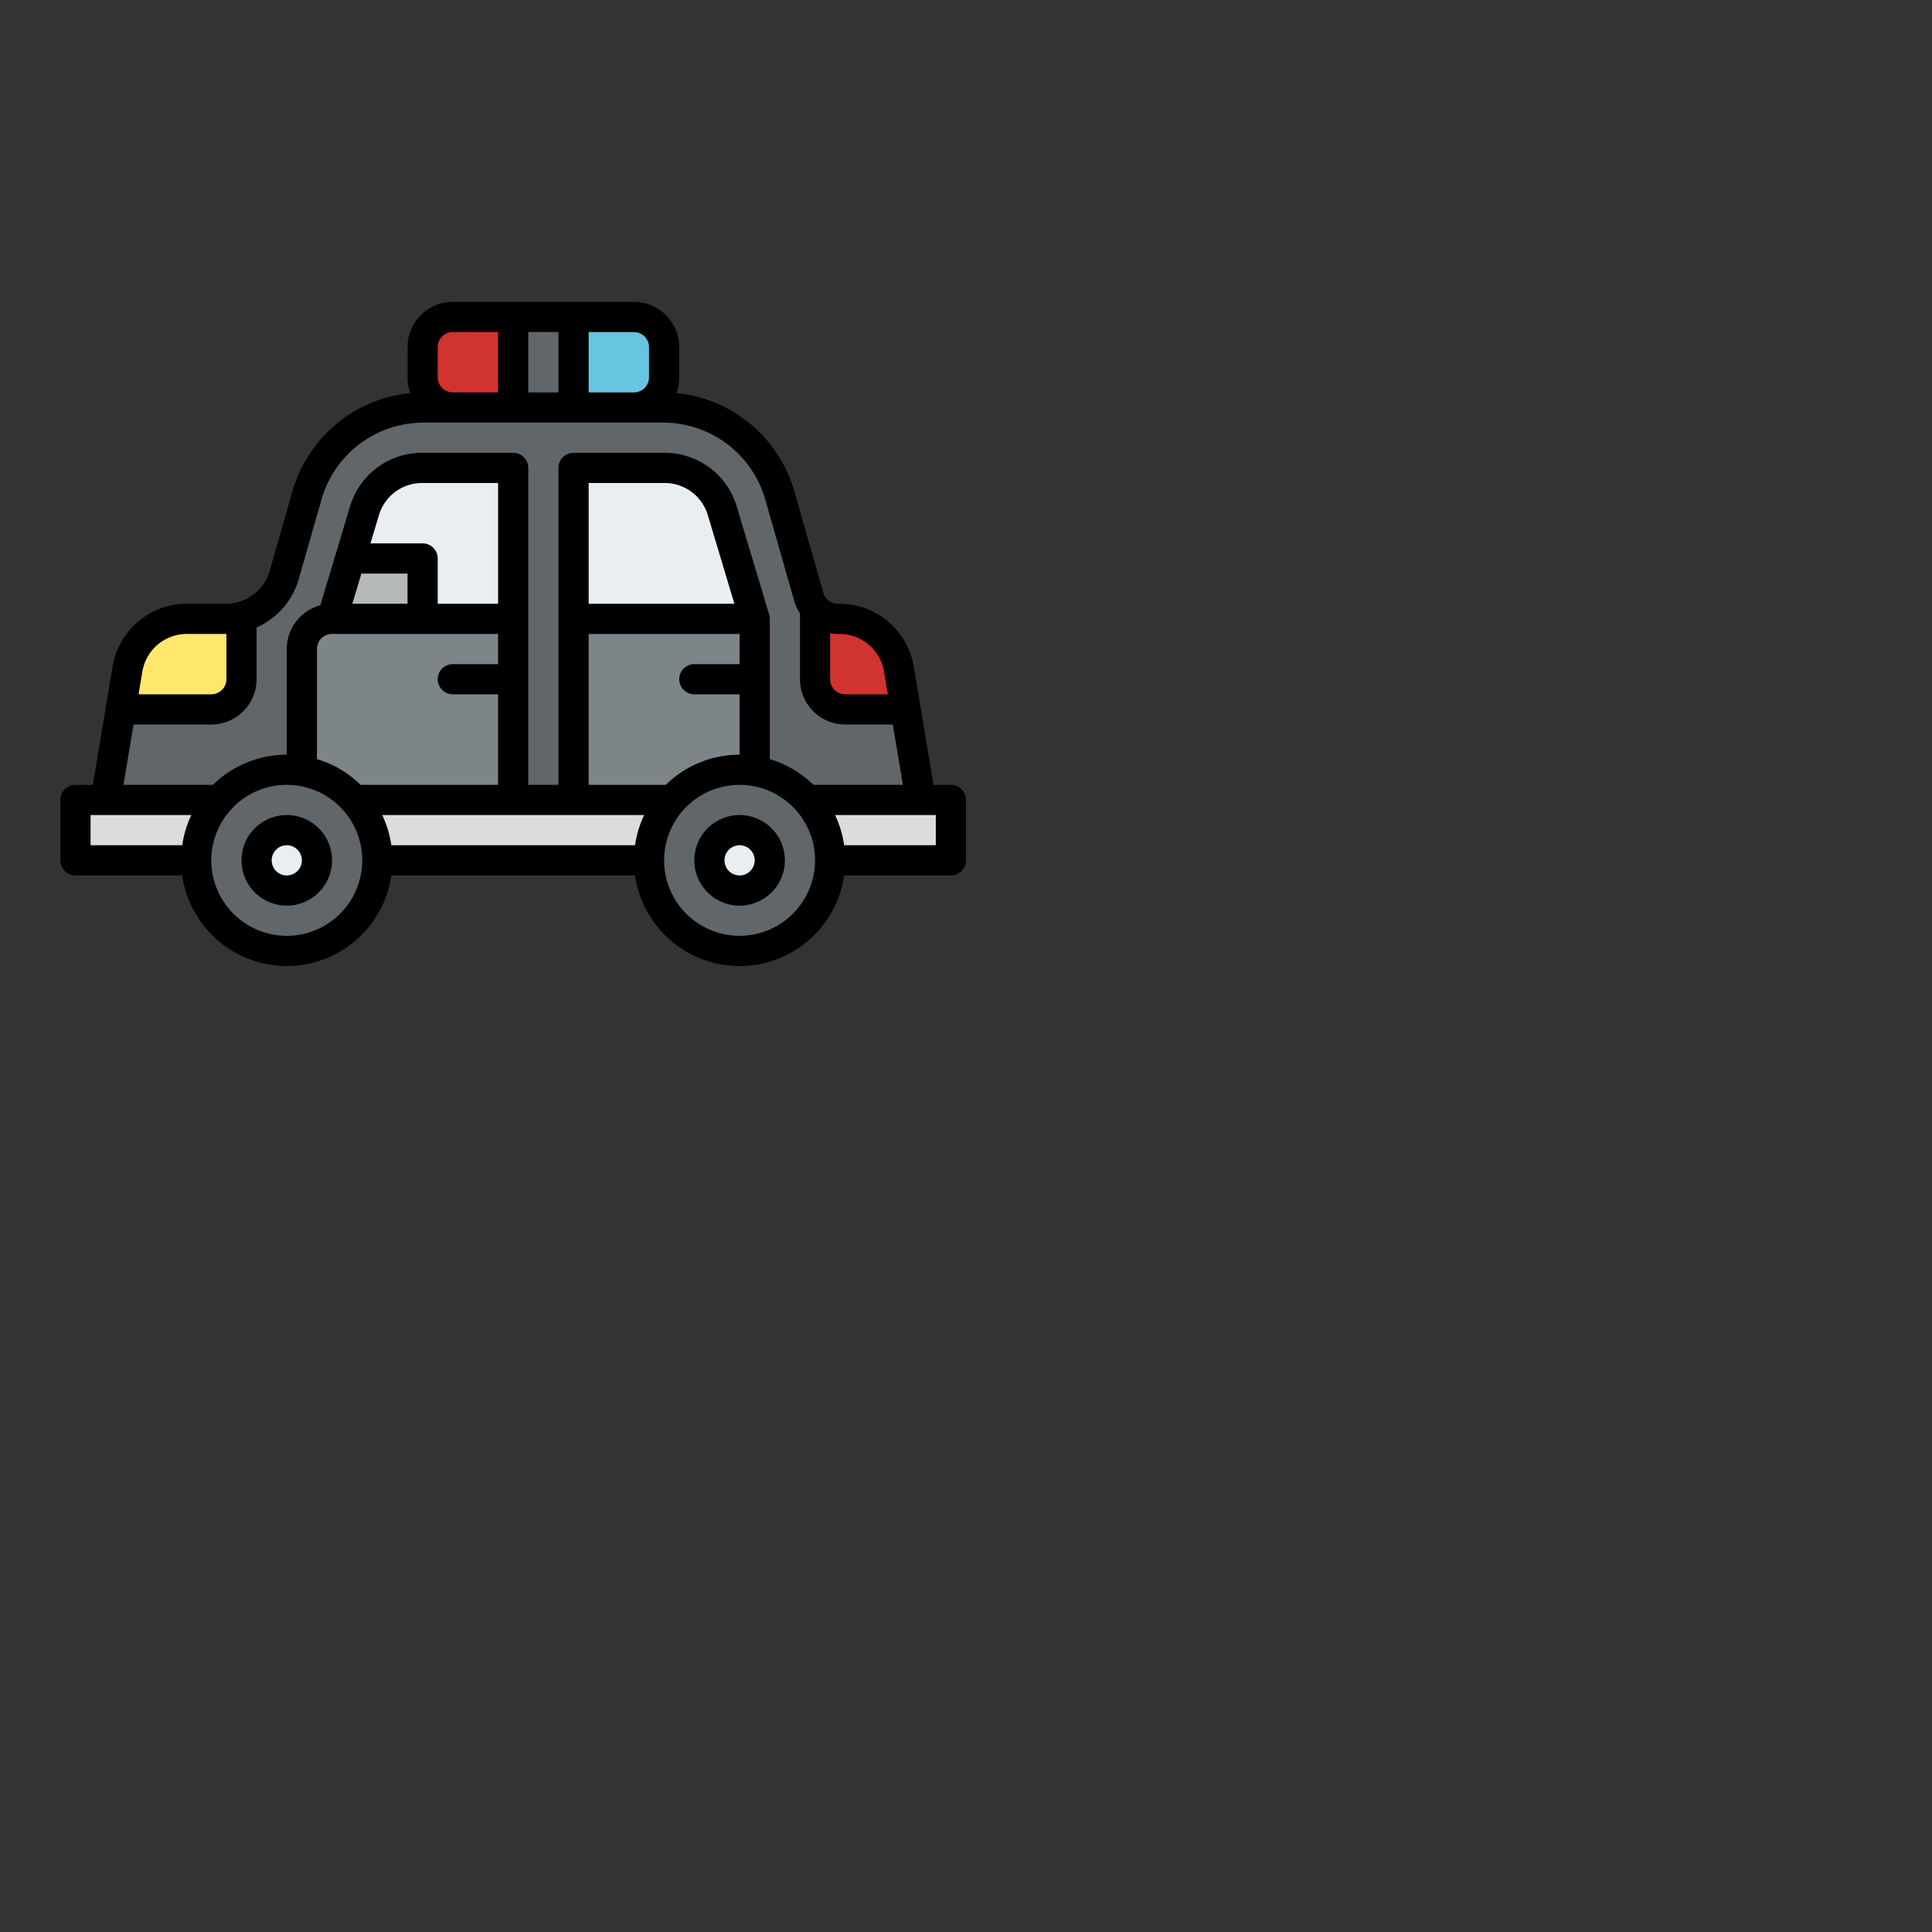 <?xml version="1.0" encoding="UTF-8" standalone="no"?>
<svg
   xmlns:dc="http://purl.org/dc/elements/1.1/"
   xmlns:cc="http://creativecommons.org/ns#"
   xmlns:rdf="http://www.w3.org/1999/02/22-rdf-syntax-ns#"
   xmlns:svg="http://www.w3.org/2000/svg"
   xmlns="http://www.w3.org/2000/svg"
   xmlns:sodipodi="http://sodipodi.sourceforge.net/DTD/sodipodi-0.dtd"
   xmlns:inkscape="http://www.inkscape.org/namespaces/inkscape"
   inkscape:version="1.0 (6e3e5246a0, 2020-05-07)"
   sodipodi:docname="carro2.svg"
   version="1.1"
   width="512"
   viewBox="0 0 512 512"
   height="512"
   id="Filled">
  <rect x="0" y="0" width="512" height="512" fill="#333333" stroke="none"/>
  <defs
     id="defs45" />
  <sodipodi:namedview
     inkscape:current-layer="Filled"
     inkscape:window-maximized="1"
     inkscape:window-y="27"
     inkscape:window-x="72"
     inkscape:cy="256"
     inkscape:cx="256"
     inkscape:zoom="1.0898438"
     showgrid="false"
     id="namedview43"
     inkscape:window-height="704"
     inkscape:window-width="1294"
     inkscape:pageshadow="2"
     inkscape:pageopacity="0"
     guidetolerance="10"
     gridtolerance="10"
     objecttolerance="10"
     borderopacity="1"
     bordercolor="#666666"
     pagecolor="#ffffff" />
  <g
     transform="matrix(0.5,0,0,0.5,8,40)"
     id="g69">
    <path
       d="M 428.068,248 A 16,16 0 0 1 412.684,236.4 L 397.26,182.42 A 64,64 0 0 0 335.72,136 H 208.28 a 64,64 0 0 0 -61.54,46.42 l -12.108,42.372 A 32,32 0 0 1 103.863,248 H 83.11 A 32.015,32.015 0 0 0 51.54,274.74 L 48,296 40,344 h 432 l -8,-48 -3.54,-21.26 A 32.015,32.015 0 0 0 428.89,248 Z"
       fill="#606669"
       id="path2" />
    <path
       d="m 24,344 h 464 v 32 H 24 Z"
       fill="#dadcde"
       id="path4" />
    <circle
       cx="136"
       cy="376"
       fill="#606669"
       r="48"
       id="circle6" />
    <circle
       cx="136"
       cy="376"
       fill="#e9eef2"
       r="16"
       id="circle8" />
    <circle
       cx="376"
       cy="376"
       fill="#606669"
       r="48"
       id="circle10" />
    <g
       fill="#e9eef2"
       id="g18">
      <circle
         cx="376"
         cy="376"
         r="16"
         id="circle12" />
      <path
         d="m 256,248 h -96 l 17.158,-57.195 A 32,32 0 0 1 207.809,168 H 256 Z"
         id="path14" />
      <path
         d="m 288,248 h 96 L 366.842,190.805 A 32,32 0 0 0 336.191,168 H 288 Z"
         id="path16" />
    </g>
    <rect
       fill="#d13330"
       height="48"
       rx="16"
       width="128"
       x="208"
       y="88"
       id="rect20" />
    <path
       d="m 336,104 v 16 a 16,16 0 0 1 -16,16 H 288 V 88 h 32 a 16,16 0 0 1 16,16 z"
       fill="#67c5e0"
       id="path22" />
    <path
       d="m 256,88 h 32 v 48 h -32 z"
       fill="#606669"
       id="path24" />
    <path
       d="m 256,248 v 96 H 171.77 A 47.806,47.806 0 0 0 144,328.67 V 264 a 16,16 0 0 1 16,-16 z"
       fill="#7e8589"
       id="path26" />
    <path
       d="M 169.6,216 H 208 v 32 h -48"
       fill="#b6b9ba"
       id="path28" />
    <path
       d="m 384,248 v 80.67 A 48,48 0 0 0 340.23,344 H 288 v -96 z"
       fill="#7e8589"
       id="path30" />
    <path
       d="m 464,296 h -32 a 16,16 0 0 1 -16,-16 v -37.49 a 16.027,16.027 0 0 0 12.07,5.49 h 0.82 a 32.015,32.015 0 0 1 31.57,26.74 z"
       fill="#d13330"
       id="path32" />
    <path
       d="M 103.86,248 H 83.11 A 32.015,32.015 0 0 0 51.54,274.74 L 48,296 h 48 a 16,16 0 0 0 16,-16 v -33.06 a 31.386,31.386 0 0 1 -8.14,1.06 z"
       fill="#ffe76c"
       id="path34" />
    <path
       d="m 488,336 h -9.223 L 468.351,273.421 A 39.894,39.894 0 0 0 428.89,240 h -0.822 a 8.036,8.036 0 0 1 -7.692,-5.8 L 404.952,180.225 A 72.342,72.342 0 0 0 342.505,128.338 23.892,23.892 0 0 0 344,120 V 104 A 24.027,24.027 0 0 0 320,80 h -96 a 24.027,24.027 0 0 0 -24,24 v 16 a 23.892,23.892 0 0 0 1.5,8.336 72.342,72.342 0 0 0 -62.447,51.886 L 126.94,222.594 A 24.1,24.1 0 0 1 103.863,240 H 83.11 A 39.893,39.893 0 0 0 43.649,273.426 L 33.223,336 H 24 a 8,8 0 0 0 -8,8 v 32 a 8,8 0 0 0 8,8 h 56.581 a 55.992,55.992 0 0 0 110.838,0 h 129.162 a 55.992,55.992 0 0 0 110.838,0 H 488 a 8,8 0 0 0 8,-8 v -32 a 8,8 0 0 0 -8,-8 z m -64,-80.356 a 23.74,23.74 0 0 0 4.068,0.356 h 0.822 a 23.941,23.941 0 0 1 23.679,20.055 L 454.559,288 H 432 a 8.009,8.009 0 0 1 -8,-8 z M 296,96 h 24 a 8.009,8.009 0 0 1 8,8 v 16 a 8.009,8.009 0 0 1 -8,8 h -24 z m -32,0 h 16 v 32 h -16 z m -48,8 a 8.009,8.009 0 0 1 8,-8 h 24 v 32 h -24 a 8.009,8.009 0 0 1 -8,-8 z M 59.431,276.06 A 23.941,23.941 0 0 1 83.11,256 H 103.863 104 v 24 a 8.009,8.009 0 0 1 -8,8 H 57.441 Z M 80.581,368 H 32 v -16 h 53.414 a 55.52,55.52 0 0 0 -4.833,16 z M 136,416 a 40,40 0 1 1 40,-40 40.045,40.045 0 0 1 -40,40 z m 39.138,-80 A 56.025,56.025 0 0 0 152,322.341 V 264 a 8.009,8.009 0 0 1 8,-8 h 88 v 16 h -24 a 8,8 0 0 0 0,16 h 24 v 48 z M 208,208 h -27.648 l 4.469,-14.9 A 23.851,23.851 0 0 1 207.809,176 H 248 v 64 h -32 v -24 a 8,8 0 0 0 -8,-8 z m -8,16 v 16 h -29.248 l 4.8,-16 z M 320.581,368 H 191.419 a 55.52,55.52 0 0 0 -4.833,-16 h 138.828 a 55.52,55.52 0 0 0 -4.833,16 z M 296,336 v -80 h 80 v 16 h -24 a 8,8 0 0 0 0,16 h 24 v 32 a 55.8,55.8 0 0 0 -39.138,16 z m 0,-96 v -64 h 40.191 a 23.851,23.851 0 0 1 22.988,17.1 l 14.069,46.9 z m 80,176 a 40,40 0 1 1 40,-40 40.045,40.045 0 0 1 -40,40 z m 39.138,-80 A 56.025,56.025 0 0 0 392,322.341 V 248 h -0.013 a 8,8 0 0 0 -0.324,-2.3 L 374.5,188.506 A 39.754,39.754 0 0 0 336.191,160 H 288 a 8,8 0 0 0 -8,8 V 336 H 264 V 168 a 8,8 0 0 0 -8,-8 H 207.809 A 39.754,39.754 0 0 0 169.5,188.506 l -15.7,52.309 A 24.041,24.041 0 0 0 136,264 v 56 A 55.8,55.8 0 0 0 96.862,336 H 49.443 l 5.332,-32 H 96 a 24.028,24.028 0 0 0 24,-24 v -27.438 a 40.146,40.146 0 0 0 22.324,-25.572 l 12.109,-42.373 A 56.236,56.236 0 0 1 208.28,144 h 127.44 a 56.238,56.238 0 0 1 53.848,40.618 L 404.992,238.6 A 23.732,23.732 0 0 0 408,245.112 V 280 a 24.027,24.027 0 0 0 24,24 h 25.225 l 5.332,32 z M 480,368 h -48.581 a 55.52,55.52 0 0 0 -4.833,-16 H 480 Z"
       id="path36" />
    <path
       d="m 136,352 a 24,24 0 1 0 24,24 24.027,24.027 0 0 0 -24,-24 z m 0,32 a 8,8 0 1 1 8,-8 8.009,8.009 0 0 1 -8,8 z"
       id="path38" />
    <path
       d="m 376,352 a 24,24 0 1 0 24,24 24.027,24.027 0 0 0 -24,-24 z m 0,32 a 8,8 0 1 1 8,-8 8.009,8.009 0 0 1 -8,8 z"
       id="path40" />
  </g>
</svg>
